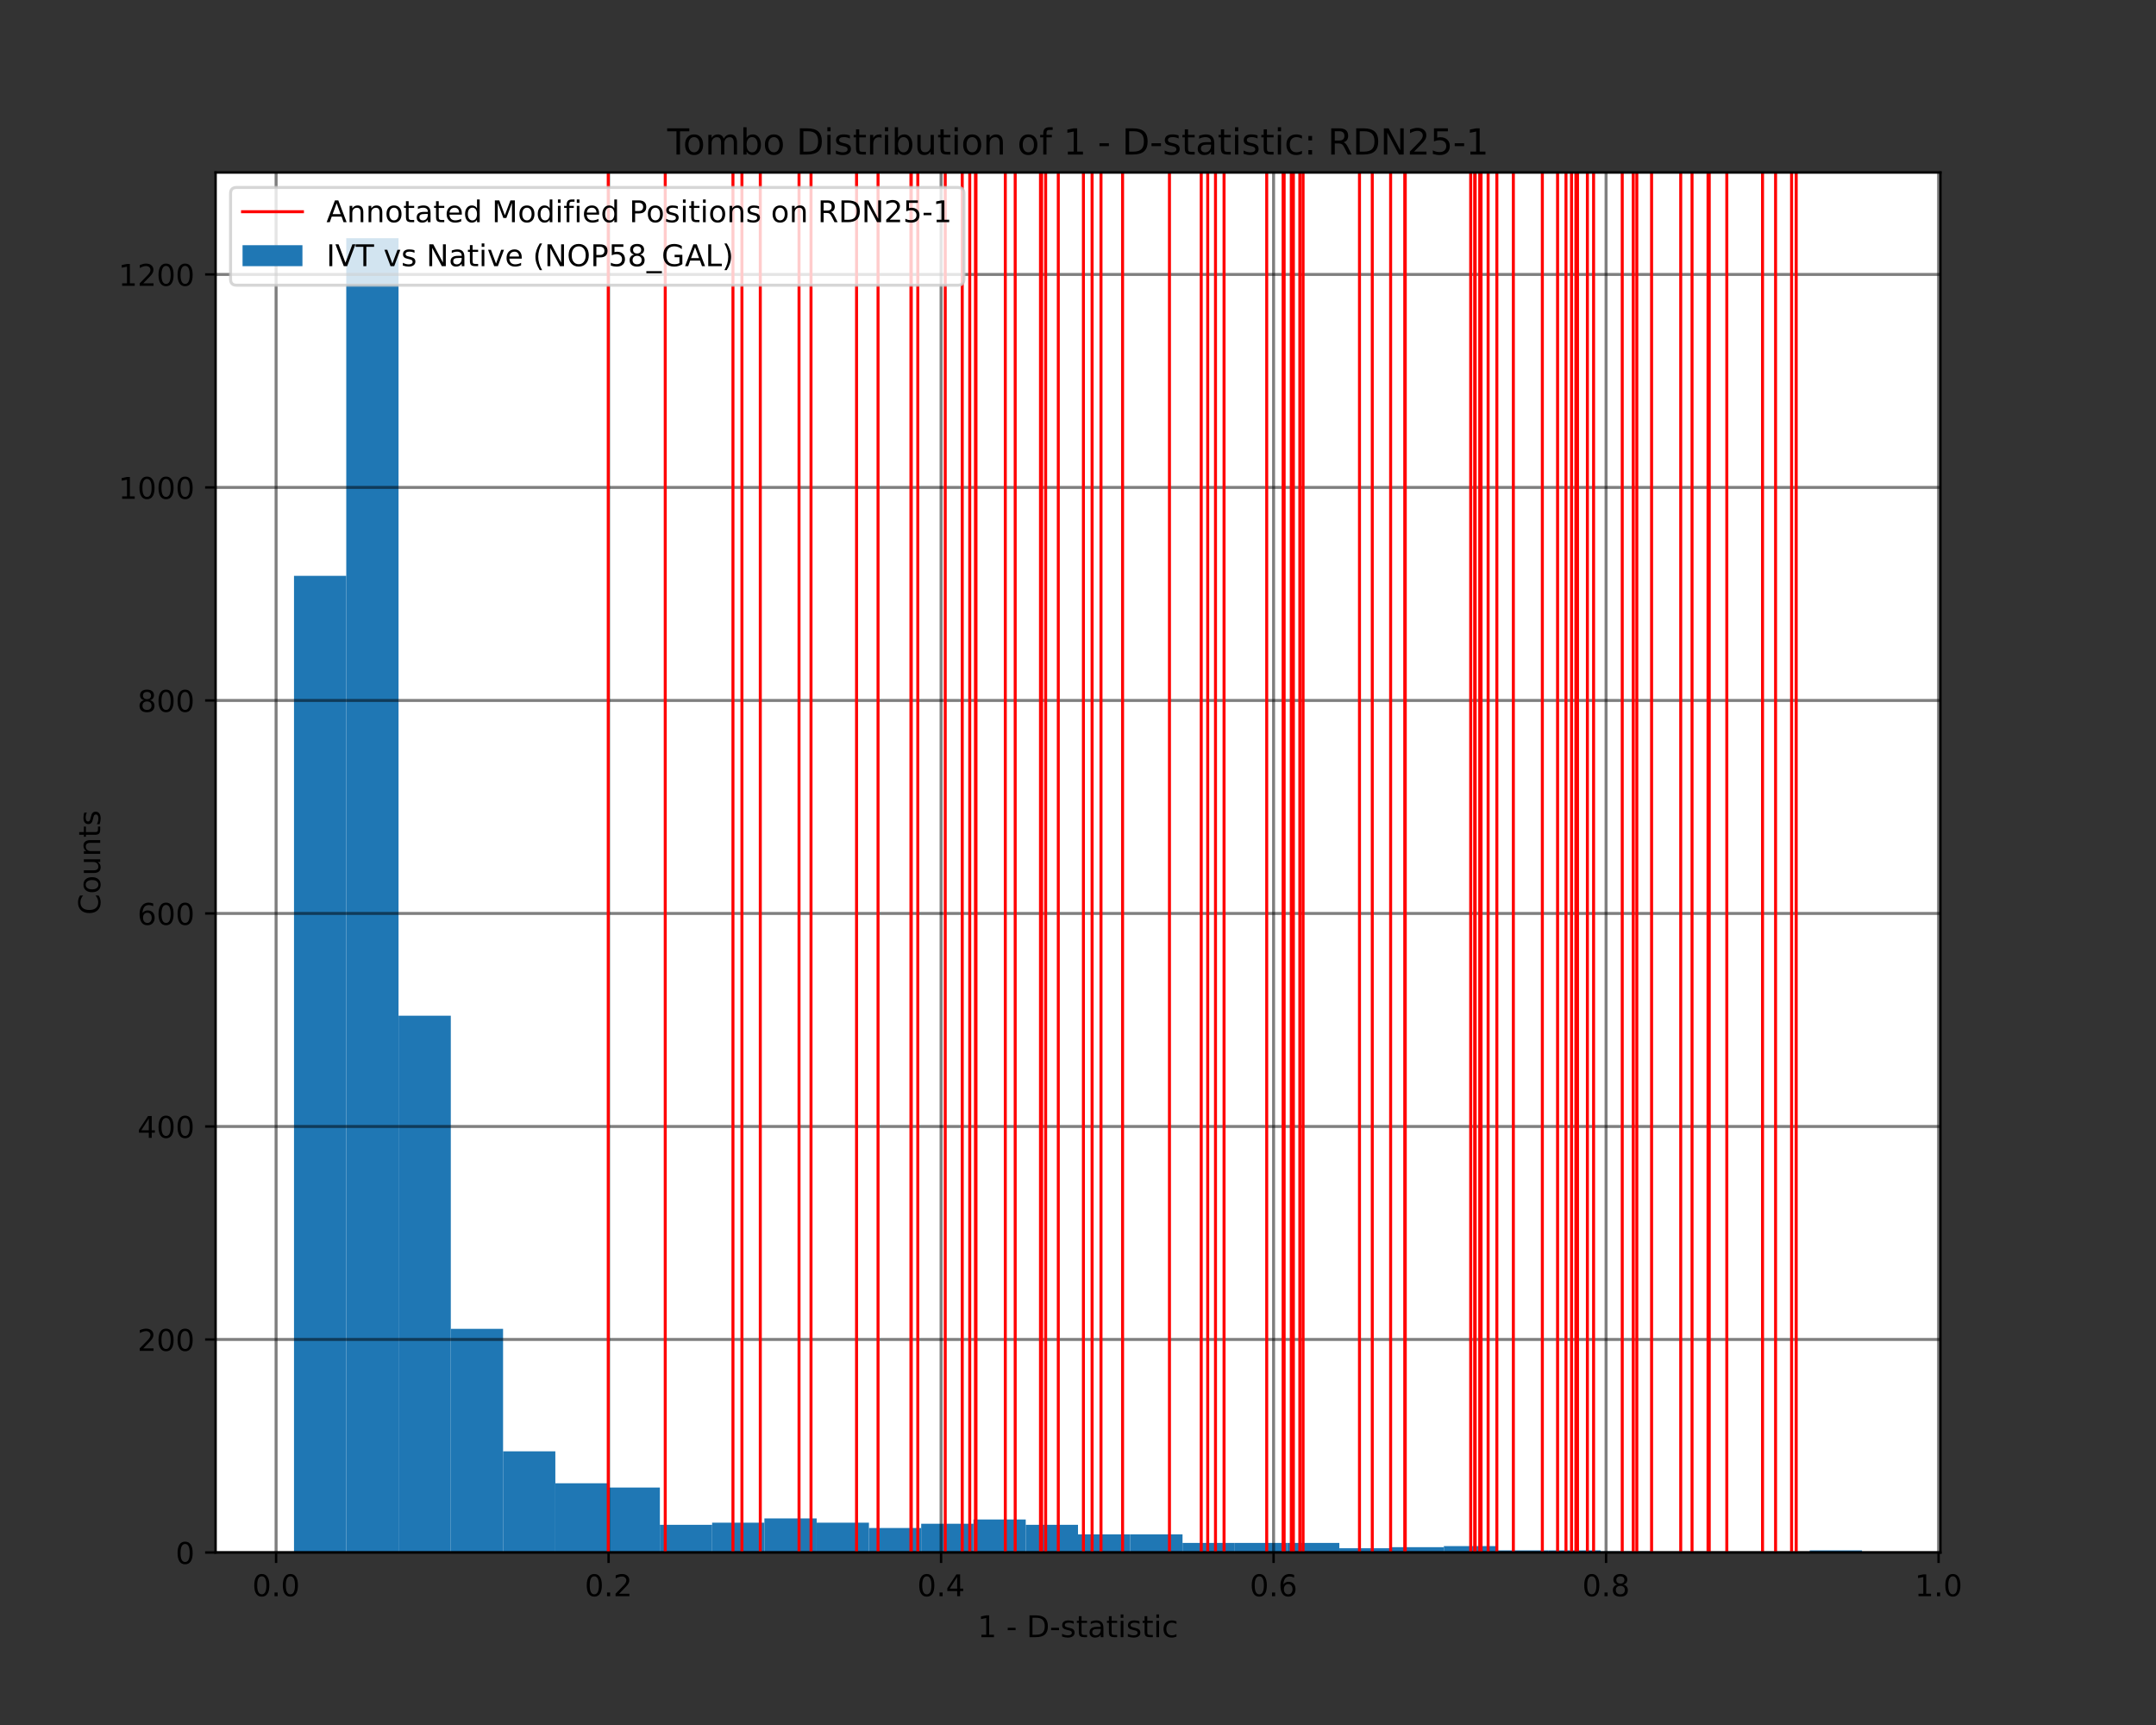 <?xml version="1.0" encoding="utf-8" standalone="no"?>
<!DOCTYPE svg PUBLIC "-//W3C//DTD SVG 1.1//EN"
  "http://www.w3.org/Graphics/SVG/1.1/DTD/svg11.dtd">
<!-- Created with matplotlib (https://matplotlib.org/) -->
<svg height="576pt" version="1.1" viewBox="0 0 720 576" width="720pt" xmlns="http://www.w3.org/2000/svg" xmlns:xlink="http://www.w3.org/1999/xlink">
 <rect x="0" y="0" width="720" height="576" fill="#333333" stroke="none"/>
 <defs>
  <style type="text/css">*{stroke-linecap:butt;stroke-linejoin:round;}</style>
 </defs>
 <g id="figure_1">
  <g id="patch_1">
   <path d="M 0 576 
L 720 576 
L 720 0 
L 0 0 
z
" style="fill:none;"/>
  </g>
  <g id="axes_1">
   <g id="patch_2">
    <path d="M 72 518.4 
L 648 518.4 
L 648 57.6 
L 72 57.6 
z
" style="fill:#ffffff;"/>
   </g>
   <g id="patch_3">
    <path clip-path="url(#pe58bc2381f)" d="M 98.182 518.4 
L 115.636 518.4 
L 115.636 192.28 
L 98.182 192.28 
z
" style="fill:#1f77b4;"/>
   </g>
   <g id="patch_4">
    <path clip-path="url(#pe58bc2381f)" d="M 115.636 518.4 
L 133.091 518.4 
L 133.091 79.543 
L 115.636 79.543 
z
" style="fill:#1f77b4;"/>
   </g>
   <g id="patch_5">
    <path clip-path="url(#pe58bc2381f)" d="M 133.091 518.4 
L 150.545 518.4 
L 150.545 339.159 
L 133.091 339.159 
z
" style="fill:#1f77b4;"/>
   </g>
   <g id="patch_6">
    <path clip-path="url(#pe58bc2381f)" d="M 150.545 518.4 
L 168 518.4 
L 168 443.716 
L 150.545 443.716 
z
" style="fill:#1f77b4;"/>
   </g>
   <g id="patch_7">
    <path clip-path="url(#pe58bc2381f)" d="M 168 518.4 
L 185.455 518.4 
L 185.455 484.614 
L 168 484.614 
z
" style="fill:#1f77b4;"/>
   </g>
   <g id="patch_8">
    <path clip-path="url(#pe58bc2381f)" d="M 185.455 518.4 
L 202.909 518.4 
L 202.909 495.284 
L 185.455 495.284 
z
" style="fill:#1f77b4;"/>
   </g>
   <g id="patch_9">
    <path clip-path="url(#pe58bc2381f)" d="M 202.909 518.4 
L 220.364 518.4 
L 220.364 496.706 
L 202.909 496.706 
z
" style="fill:#1f77b4;"/>
   </g>
   <g id="patch_10">
    <path clip-path="url(#pe58bc2381f)" d="M 220.364 518.4 
L 237.818 518.4 
L 237.818 509.153 
L 220.364 509.153 
z
" style="fill:#1f77b4;"/>
   </g>
   <g id="patch_11">
    <path clip-path="url(#pe58bc2381f)" d="M 237.818 518.4 
L 255.273 518.4 
L 255.273 508.442 
L 237.818 508.442 
z
" style="fill:#1f77b4;"/>
   </g>
   <g id="patch_12">
    <path clip-path="url(#pe58bc2381f)" d="M 255.273 518.4 
L 272.727 518.4 
L 272.727 507.02 
L 255.273 507.02 
z
" style="fill:#1f77b4;"/>
   </g>
   <g id="patch_13">
    <path clip-path="url(#pe58bc2381f)" d="M 272.727 518.4 
L 290.182 518.4 
L 290.182 508.442 
L 272.727 508.442 
z
" style="fill:#1f77b4;"/>
   </g>
   <g id="patch_14">
    <path clip-path="url(#pe58bc2381f)" d="M 290.182 518.4 
L 307.636 518.4 
L 307.636 510.22 
L 290.182 510.22 
z
" style="fill:#1f77b4;"/>
   </g>
   <g id="patch_15">
    <path clip-path="url(#pe58bc2381f)" d="M 307.636 518.4 
L 325.091 518.4 
L 325.091 508.798 
L 307.636 508.798 
z
" style="fill:#1f77b4;"/>
   </g>
   <g id="patch_16">
    <path clip-path="url(#pe58bc2381f)" d="M 325.091 518.4 
L 342.545 518.4 
L 342.545 507.375 
L 325.091 507.375 
z
" style="fill:#1f77b4;"/>
   </g>
   <g id="patch_17">
    <path clip-path="url(#pe58bc2381f)" d="M 342.545 518.4 
L 360 518.4 
L 360 509.153 
L 342.545 509.153 
z
" style="fill:#1f77b4;"/>
   </g>
   <g id="patch_18">
    <path clip-path="url(#pe58bc2381f)" d="M 360 518.4 
L 377.455 518.4 
L 377.455 512.354 
L 360 512.354 
z
" style="fill:#1f77b4;"/>
   </g>
   <g id="patch_19">
    <path clip-path="url(#pe58bc2381f)" d="M 377.455 518.4 
L 394.909 518.4 
L 394.909 512.354 
L 377.455 512.354 
z
" style="fill:#1f77b4;"/>
   </g>
   <g id="patch_20">
    <path clip-path="url(#pe58bc2381f)" d="M 394.909 518.4 
L 412.364 518.4 
L 412.364 515.199 
L 394.909 515.199 
z
" style="fill:#1f77b4;"/>
   </g>
   <g id="patch_21">
    <path clip-path="url(#pe58bc2381f)" d="M 412.364 518.4 
L 429.818 518.4 
L 429.818 515.199 
L 412.364 515.199 
z
" style="fill:#1f77b4;"/>
   </g>
   <g id="patch_22">
    <path clip-path="url(#pe58bc2381f)" d="M 429.818 518.4 
L 447.273 518.4 
L 447.273 515.199 
L 429.818 515.199 
z
" style="fill:#1f77b4;"/>
   </g>
   <g id="patch_23">
    <path clip-path="url(#pe58bc2381f)" d="M 447.273 518.4 
L 464.727 518.4 
L 464.727 516.977 
L 447.273 516.977 
z
" style="fill:#1f77b4;"/>
   </g>
   <g id="patch_24">
    <path clip-path="url(#pe58bc2381f)" d="M 464.727 518.4 
L 482.182 518.4 
L 482.182 516.622 
L 464.727 516.622 
z
" style="fill:#1f77b4;"/>
   </g>
   <g id="patch_25">
    <path clip-path="url(#pe58bc2381f)" d="M 482.182 518.4 
L 499.636 518.4 
L 499.636 516.266 
L 482.182 516.266 
z
" style="fill:#1f77b4;"/>
   </g>
   <g id="patch_26">
    <path clip-path="url(#pe58bc2381f)" d="M 499.636 518.4 
L 517.091 518.4 
L 517.091 517.689 
L 499.636 517.689 
z
" style="fill:#1f77b4;"/>
   </g>
   <g id="patch_27">
    <path clip-path="url(#pe58bc2381f)" d="M 517.091 518.4 
L 534.545 518.4 
L 534.545 517.689 
L 517.091 517.689 
z
" style="fill:#1f77b4;"/>
   </g>
   <g id="patch_28">
    <path clip-path="url(#pe58bc2381f)" d="M 534.545 518.4 
L 552 518.4 
L 552 518.044 
L 534.545 518.044 
z
" style="fill:#1f77b4;"/>
   </g>
   <g id="patch_29">
    <path clip-path="url(#pe58bc2381f)" d="M 552 518.4 
L 569.455 518.4 
L 569.455 518.4 
L 552 518.4 
z
" style="fill:#1f77b4;"/>
   </g>
   <g id="patch_30">
    <path clip-path="url(#pe58bc2381f)" d="M 569.455 518.4 
L 586.909 518.4 
L 586.909 518.4 
L 569.455 518.4 
z
" style="fill:#1f77b4;"/>
   </g>
   <g id="patch_31">
    <path clip-path="url(#pe58bc2381f)" d="M 586.909 518.4 
L 604.364 518.4 
L 604.364 518.4 
L 586.909 518.4 
z
" style="fill:#1f77b4;"/>
   </g>
   <g id="patch_32">
    <path clip-path="url(#pe58bc2381f)" d="M 604.364 518.4 
L 621.818 518.4 
L 621.818 517.689 
L 604.364 517.689 
z
" style="fill:#1f77b4;"/>
   </g>
   <g id="matplotlib.axis_1">
    <g id="xtick_1">
     <g id="line2d_1">
      <path clip-path="url(#pe58bc2381f)" d="M 92.203 518.4 
L 92.203 57.6 
" style="fill:none;stroke:#000000;stroke-linecap:square;stroke-opacity:0.5;"/>
     </g>
     <g id="line2d_2">
      <defs>
       <path d="M 0 0 
L 0 3.5 
" id="m2d501d4045" style="stroke:#000000;stroke-width:0.8;"/>
      </defs>
      <g>
       <use style="stroke:#000000;stroke-width:0.8;" x="92.203" xlink:href="#m2d501d4045" y="518.4"/>
      </g>
     </g>
     <g id="text_1">
      <!-- 0.0 -->
      <g transform="translate(84.251 532.998)scale(0.1 -0.1)">
       <defs>
        <path d="M 31.781 66.406 
Q 24.172 66.406 20.328 58.906 
Q 16.5 51.422 16.5 36.375 
Q 16.5 21.391 20.328 13.891 
Q 24.172 6.391 31.781 6.391 
Q 39.453 6.391 43.281 13.891 
Q 47.125 21.391 47.125 36.375 
Q 47.125 51.422 43.281 58.906 
Q 39.453 66.406 31.781 66.406 
z
M 31.781 74.219 
Q 44.047 74.219 50.516 64.516 
Q 56.984 54.828 56.984 36.375 
Q 56.984 17.969 50.516 8.266 
Q 44.047 -1.422 31.781 -1.422 
Q 19.531 -1.422 13.062 8.266 
Q 6.594 17.969 6.594 36.375 
Q 6.594 54.828 13.062 64.516 
Q 19.531 74.219 31.781 74.219 
z
" id="DejaVuSans-48"/>
        <path d="M 10.688 12.406 
L 21 12.406 
L 21 0 
L 10.688 0 
z
" id="DejaVuSans-46"/>
       </defs>
       <use xlink:href="#DejaVuSans-48"/>
       <use x="63.623" xlink:href="#DejaVuSans-46"/>
       <use x="95.41" xlink:href="#DejaVuSans-48"/>
      </g>
     </g>
    </g>
    <g id="xtick_2">
     <g id="line2d_3">
      <path clip-path="url(#pe58bc2381f)" d="M 203.24 518.4 
L 203.24 57.6 
" style="fill:none;stroke:#000000;stroke-linecap:square;stroke-opacity:0.5;"/>
     </g>
     <g id="line2d_4">
      <g>
       <use style="stroke:#000000;stroke-width:0.8;" x="203.24" xlink:href="#m2d501d4045" y="518.4"/>
      </g>
     </g>
     <g id="text_2">
      <!-- 0.2 -->
      <g transform="translate(195.288 532.998)scale(0.1 -0.1)">
       <defs>
        <path d="M 19.188 8.297 
L 53.609 8.297 
L 53.609 0 
L 7.328 0 
L 7.328 8.297 
Q 12.938 14.109 22.625 23.891 
Q 32.328 33.688 34.812 36.531 
Q 39.547 41.844 41.422 45.531 
Q 43.312 49.219 43.312 52.781 
Q 43.312 58.594 39.234 62.25 
Q 35.156 65.922 28.609 65.922 
Q 23.969 65.922 18.812 64.312 
Q 13.672 62.703 7.812 59.422 
L 7.812 69.391 
Q 13.766 71.781 18.938 73 
Q 24.125 74.219 28.422 74.219 
Q 39.75 74.219 46.484 68.547 
Q 53.219 62.891 53.219 53.422 
Q 53.219 48.922 51.531 44.891 
Q 49.859 40.875 45.406 35.406 
Q 44.188 33.984 37.641 27.219 
Q 31.109 20.453 19.188 8.297 
z
" id="DejaVuSans-50"/>
       </defs>
       <use xlink:href="#DejaVuSans-48"/>
       <use x="63.623" xlink:href="#DejaVuSans-46"/>
       <use x="95.41" xlink:href="#DejaVuSans-50"/>
      </g>
     </g>
    </g>
    <g id="xtick_3">
     <g id="line2d_5">
      <path clip-path="url(#pe58bc2381f)" d="M 314.277 518.4 
L 314.277 57.6 
" style="fill:none;stroke:#000000;stroke-linecap:square;stroke-opacity:0.5;"/>
     </g>
     <g id="line2d_6">
      <g>
       <use style="stroke:#000000;stroke-width:0.8;" x="314.277" xlink:href="#m2d501d4045" y="518.4"/>
      </g>
     </g>
     <g id="text_3">
      <!-- 0.4 -->
      <g transform="translate(306.326 532.998)scale(0.1 -0.1)">
       <defs>
        <path d="M 37.797 64.312 
L 12.891 25.391 
L 37.797 25.391 
z
M 35.203 72.906 
L 47.609 72.906 
L 47.609 25.391 
L 58.016 25.391 
L 58.016 17.188 
L 47.609 17.188 
L 47.609 0 
L 37.797 0 
L 37.797 17.188 
L 4.891 17.188 
L 4.891 26.703 
z
" id="DejaVuSans-52"/>
       </defs>
       <use xlink:href="#DejaVuSans-48"/>
       <use x="63.623" xlink:href="#DejaVuSans-46"/>
       <use x="95.41" xlink:href="#DejaVuSans-52"/>
      </g>
     </g>
    </g>
    <g id="xtick_4">
     <g id="line2d_7">
      <path clip-path="url(#pe58bc2381f)" d="M 425.314 518.4 
L 425.314 57.6 
" style="fill:none;stroke:#000000;stroke-linecap:square;stroke-opacity:0.5;"/>
     </g>
     <g id="line2d_8">
      <g>
       <use style="stroke:#000000;stroke-width:0.8;" x="425.314" xlink:href="#m2d501d4045" y="518.4"/>
      </g>
     </g>
     <g id="text_4">
      <!-- 0.6 -->
      <g transform="translate(417.363 532.998)scale(0.1 -0.1)">
       <defs>
        <path d="M 33.016 40.375 
Q 26.375 40.375 22.484 35.828 
Q 18.609 31.297 18.609 23.391 
Q 18.609 15.531 22.484 10.953 
Q 26.375 6.391 33.016 6.391 
Q 39.656 6.391 43.531 10.953 
Q 47.406 15.531 47.406 23.391 
Q 47.406 31.297 43.531 35.828 
Q 39.656 40.375 33.016 40.375 
z
M 52.594 71.297 
L 52.594 62.312 
Q 48.875 64.062 45.094 64.984 
Q 41.312 65.922 37.594 65.922 
Q 27.828 65.922 22.672 59.328 
Q 17.531 52.734 16.797 39.406 
Q 19.672 43.656 24.016 45.922 
Q 28.375 48.188 33.594 48.188 
Q 44.578 48.188 50.953 41.516 
Q 57.328 34.859 57.328 23.391 
Q 57.328 12.156 50.688 5.359 
Q 44.047 -1.422 33.016 -1.422 
Q 20.359 -1.422 13.672 8.266 
Q 6.984 17.969 6.984 36.375 
Q 6.984 53.656 15.188 63.938 
Q 23.391 74.219 37.203 74.219 
Q 40.922 74.219 44.703 73.484 
Q 48.484 72.75 52.594 71.297 
z
" id="DejaVuSans-54"/>
       </defs>
       <use xlink:href="#DejaVuSans-48"/>
       <use x="63.623" xlink:href="#DejaVuSans-46"/>
       <use x="95.41" xlink:href="#DejaVuSans-54"/>
      </g>
     </g>
    </g>
    <g id="xtick_5">
     <g id="line2d_9">
      <path clip-path="url(#pe58bc2381f)" d="M 536.351 518.4 
L 536.351 57.6 
" style="fill:none;stroke:#000000;stroke-linecap:square;stroke-opacity:0.5;"/>
     </g>
     <g id="line2d_10">
      <g>
       <use style="stroke:#000000;stroke-width:0.8;" x="536.351" xlink:href="#m2d501d4045" y="518.4"/>
      </g>
     </g>
     <g id="text_5">
      <!-- 0.8 -->
      <g transform="translate(528.4 532.998)scale(0.1 -0.1)">
       <defs>
        <path d="M 31.781 34.625 
Q 24.75 34.625 20.719 30.859 
Q 16.703 27.094 16.703 20.516 
Q 16.703 13.922 20.719 10.156 
Q 24.75 6.391 31.781 6.391 
Q 38.812 6.391 42.859 10.172 
Q 46.922 13.969 46.922 20.516 
Q 46.922 27.094 42.891 30.859 
Q 38.875 34.625 31.781 34.625 
z
M 21.922 38.812 
Q 15.578 40.375 12.031 44.719 
Q 8.5 49.078 8.5 55.328 
Q 8.5 64.062 14.719 69.141 
Q 20.953 74.219 31.781 74.219 
Q 42.672 74.219 48.875 69.141 
Q 55.078 64.062 55.078 55.328 
Q 55.078 49.078 51.531 44.719 
Q 48 40.375 41.703 38.812 
Q 48.828 37.156 52.797 32.312 
Q 56.781 27.484 56.781 20.516 
Q 56.781 9.906 50.312 4.234 
Q 43.844 -1.422 31.781 -1.422 
Q 19.734 -1.422 13.25 4.234 
Q 6.781 9.906 6.781 20.516 
Q 6.781 27.484 10.781 32.312 
Q 14.797 37.156 21.922 38.812 
z
M 18.312 54.391 
Q 18.312 48.734 21.844 45.562 
Q 25.391 42.391 31.781 42.391 
Q 38.141 42.391 41.719 45.562 
Q 45.312 48.734 45.312 54.391 
Q 45.312 60.062 41.719 63.234 
Q 38.141 66.406 31.781 66.406 
Q 25.391 66.406 21.844 63.234 
Q 18.312 60.062 18.312 54.391 
z
" id="DejaVuSans-56"/>
       </defs>
       <use xlink:href="#DejaVuSans-48"/>
       <use x="63.623" xlink:href="#DejaVuSans-46"/>
       <use x="95.41" xlink:href="#DejaVuSans-56"/>
      </g>
     </g>
    </g>
    <g id="xtick_6">
     <g id="line2d_11">
      <path clip-path="url(#pe58bc2381f)" d="M 647.388 518.4 
L 647.388 57.6 
" style="fill:none;stroke:#000000;stroke-linecap:square;stroke-opacity:0.5;"/>
     </g>
     <g id="line2d_12">
      <g>
       <use style="stroke:#000000;stroke-width:0.8;" x="647.388" xlink:href="#m2d501d4045" y="518.4"/>
      </g>
     </g>
     <g id="text_6">
      <!-- 1.0 -->
      <g transform="translate(639.437 532.998)scale(0.1 -0.1)">
       <defs>
        <path d="M 12.406 8.297 
L 28.516 8.297 
L 28.516 63.922 
L 10.984 60.406 
L 10.984 69.391 
L 28.422 72.906 
L 38.281 72.906 
L 38.281 8.297 
L 54.391 8.297 
L 54.391 0 
L 12.406 0 
z
" id="DejaVuSans-49"/>
       </defs>
       <use xlink:href="#DejaVuSans-49"/>
       <use x="63.623" xlink:href="#DejaVuSans-46"/>
       <use x="95.41" xlink:href="#DejaVuSans-48"/>
      </g>
     </g>
    </g>
    <g id="text_7">
     <!-- 1 - D-statistic -->
     <g transform="translate(326.502 546.677)scale(0.1 -0.1)">
      <defs>
       <path id="DejaVuSans-32"/>
       <path d="M 4.891 31.391 
L 31.203 31.391 
L 31.203 23.391 
L 4.891 23.391 
z
" id="DejaVuSans-45"/>
       <path d="M 19.672 64.797 
L 19.672 8.109 
L 31.594 8.109 
Q 46.688 8.109 53.688 14.938 
Q 60.688 21.781 60.688 36.531 
Q 60.688 51.172 53.688 57.984 
Q 46.688 64.797 31.594 64.797 
z
M 9.812 72.906 
L 30.078 72.906 
Q 51.266 72.906 61.172 64.094 
Q 71.094 55.281 71.094 36.531 
Q 71.094 17.672 61.125 8.828 
Q 51.172 0 30.078 0 
L 9.812 0 
z
" id="DejaVuSans-68"/>
       <path d="M 44.281 53.078 
L 44.281 44.578 
Q 40.484 46.531 36.375 47.5 
Q 32.281 48.484 27.875 48.484 
Q 21.188 48.484 17.844 46.438 
Q 14.5 44.391 14.5 40.281 
Q 14.5 37.156 16.891 35.375 
Q 19.281 33.594 26.516 31.984 
L 29.594 31.297 
Q 39.156 29.25 43.188 25.516 
Q 47.219 21.781 47.219 15.094 
Q 47.219 7.469 41.188 3.016 
Q 35.156 -1.422 24.609 -1.422 
Q 20.219 -1.422 15.453 -0.562 
Q 10.688 0.297 5.422 2 
L 5.422 11.281 
Q 10.406 8.688 15.234 7.391 
Q 20.062 6.109 24.812 6.109 
Q 31.156 6.109 34.562 8.281 
Q 37.984 10.453 37.984 14.406 
Q 37.984 18.062 35.516 20.016 
Q 33.062 21.969 24.703 23.781 
L 21.578 24.516 
Q 13.234 26.266 9.516 29.906 
Q 5.812 33.547 5.812 39.891 
Q 5.812 47.609 11.281 51.797 
Q 16.75 56 26.812 56 
Q 31.781 56 36.172 55.266 
Q 40.578 54.547 44.281 53.078 
z
" id="DejaVuSans-115"/>
       <path d="M 18.312 70.219 
L 18.312 54.688 
L 36.812 54.688 
L 36.812 47.703 
L 18.312 47.703 
L 18.312 18.016 
Q 18.312 11.328 20.141 9.422 
Q 21.969 7.516 27.594 7.516 
L 36.812 7.516 
L 36.812 0 
L 27.594 0 
Q 17.188 0 13.234 3.875 
Q 9.281 7.766 9.281 18.016 
L 9.281 47.703 
L 2.688 47.703 
L 2.688 54.688 
L 9.281 54.688 
L 9.281 70.219 
z
" id="DejaVuSans-116"/>
       <path d="M 34.281 27.484 
Q 23.391 27.484 19.188 25 
Q 14.984 22.516 14.984 16.5 
Q 14.984 11.719 18.141 8.906 
Q 21.297 6.109 26.703 6.109 
Q 34.188 6.109 38.703 11.406 
Q 43.219 16.703 43.219 25.484 
L 43.219 27.484 
z
M 52.203 31.203 
L 52.203 0 
L 43.219 0 
L 43.219 8.297 
Q 40.141 3.328 35.547 0.953 
Q 30.953 -1.422 24.312 -1.422 
Q 15.922 -1.422 10.953 3.297 
Q 6 8.016 6 15.922 
Q 6 25.141 12.172 29.828 
Q 18.359 34.516 30.609 34.516 
L 43.219 34.516 
L 43.219 35.406 
Q 43.219 41.609 39.141 45 
Q 35.062 48.391 27.688 48.391 
Q 23 48.391 18.547 47.266 
Q 14.109 46.141 10.016 43.891 
L 10.016 52.203 
Q 14.938 54.109 19.578 55.047 
Q 24.219 56 28.609 56 
Q 40.484 56 46.344 49.844 
Q 52.203 43.703 52.203 31.203 
z
" id="DejaVuSans-97"/>
       <path d="M 9.422 54.688 
L 18.406 54.688 
L 18.406 0 
L 9.422 0 
z
M 9.422 75.984 
L 18.406 75.984 
L 18.406 64.594 
L 9.422 64.594 
z
" id="DejaVuSans-105"/>
       <path d="M 48.781 52.594 
L 48.781 44.188 
Q 44.969 46.297 41.141 47.344 
Q 37.312 48.391 33.406 48.391 
Q 24.656 48.391 19.812 42.844 
Q 14.984 37.312 14.984 27.297 
Q 14.984 17.281 19.812 11.734 
Q 24.656 6.203 33.406 6.203 
Q 37.312 6.203 41.141 7.25 
Q 44.969 8.297 48.781 10.406 
L 48.781 2.094 
Q 45.016 0.344 40.984 -0.531 
Q 36.969 -1.422 32.422 -1.422 
Q 20.062 -1.422 12.781 6.344 
Q 5.516 14.109 5.516 27.297 
Q 5.516 40.672 12.859 48.328 
Q 20.219 56 33.016 56 
Q 37.156 56 41.109 55.141 
Q 45.062 54.297 48.781 52.594 
z
" id="DejaVuSans-99"/>
      </defs>
      <use xlink:href="#DejaVuSans-49"/>
      <use x="63.623" xlink:href="#DejaVuSans-32"/>
      <use x="95.41" xlink:href="#DejaVuSans-45"/>
      <use x="131.494" xlink:href="#DejaVuSans-32"/>
      <use x="163.281" xlink:href="#DejaVuSans-68"/>
      <use x="240.283" xlink:href="#DejaVuSans-45"/>
      <use x="276.367" xlink:href="#DejaVuSans-115"/>
      <use x="328.467" xlink:href="#DejaVuSans-116"/>
      <use x="367.676" xlink:href="#DejaVuSans-97"/>
      <use x="428.955" xlink:href="#DejaVuSans-116"/>
      <use x="468.164" xlink:href="#DejaVuSans-105"/>
      <use x="495.947" xlink:href="#DejaVuSans-115"/>
      <use x="548.047" xlink:href="#DejaVuSans-116"/>
      <use x="587.256" xlink:href="#DejaVuSans-105"/>
      <use x="615.039" xlink:href="#DejaVuSans-99"/>
     </g>
    </g>
   </g>
   <g id="matplotlib.axis_2">
    <g id="ytick_1">
     <g id="line2d_13">
      <path clip-path="url(#pe58bc2381f)" d="M 72 518.4 
L 648 518.4 
" style="fill:none;stroke:#000000;stroke-linecap:square;stroke-opacity:0.5;"/>
     </g>
     <g id="line2d_14">
      <defs>
       <path d="M 0 0 
L -3.5 0 
" id="mb52c981325" style="stroke:#000000;stroke-width:0.8;"/>
      </defs>
      <g>
       <use style="stroke:#000000;stroke-width:0.8;" x="72" xlink:href="#mb52c981325" y="518.4"/>
      </g>
     </g>
     <g id="text_8">
      <!-- 0 -->
      <g transform="translate(58.638 522.199)scale(0.1 -0.1)">
       <use xlink:href="#DejaVuSans-48"/>
      </g>
     </g>
    </g>
    <g id="ytick_2">
     <g id="line2d_15">
      <path clip-path="url(#pe58bc2381f)" d="M 72 447.272 
L 648 447.272 
" style="fill:none;stroke:#000000;stroke-linecap:square;stroke-opacity:0.5;"/>
     </g>
     <g id="line2d_16">
      <g>
       <use style="stroke:#000000;stroke-width:0.8;" x="72" xlink:href="#mb52c981325" y="447.272"/>
      </g>
     </g>
     <g id="text_9">
      <!-- 200 -->
      <g transform="translate(45.913 451.072)scale(0.1 -0.1)">
       <use xlink:href="#DejaVuSans-50"/>
       <use x="63.623" xlink:href="#DejaVuSans-48"/>
       <use x="127.246" xlink:href="#DejaVuSans-48"/>
      </g>
     </g>
    </g>
    <g id="ytick_3">
     <g id="line2d_17">
      <path clip-path="url(#pe58bc2381f)" d="M 72 376.145 
L 648 376.145 
" style="fill:none;stroke:#000000;stroke-linecap:square;stroke-opacity:0.5;"/>
     </g>
     <g id="line2d_18">
      <g>
       <use style="stroke:#000000;stroke-width:0.8;" x="72" xlink:href="#mb52c981325" y="376.145"/>
      </g>
     </g>
     <g id="text_10">
      <!-- 400 -->
      <g transform="translate(45.913 379.944)scale(0.1 -0.1)">
       <use xlink:href="#DejaVuSans-52"/>
       <use x="63.623" xlink:href="#DejaVuSans-48"/>
       <use x="127.246" xlink:href="#DejaVuSans-48"/>
      </g>
     </g>
    </g>
    <g id="ytick_4">
     <g id="line2d_19">
      <path clip-path="url(#pe58bc2381f)" d="M 72 305.017 
L 648 305.017 
" style="fill:none;stroke:#000000;stroke-linecap:square;stroke-opacity:0.5;"/>
     </g>
     <g id="line2d_20">
      <g>
       <use style="stroke:#000000;stroke-width:0.8;" x="72" xlink:href="#mb52c981325" y="305.017"/>
      </g>
     </g>
     <g id="text_11">
      <!-- 600 -->
      <g transform="translate(45.913 308.816)scale(0.1 -0.1)">
       <use xlink:href="#DejaVuSans-54"/>
       <use x="63.623" xlink:href="#DejaVuSans-48"/>
       <use x="127.246" xlink:href="#DejaVuSans-48"/>
      </g>
     </g>
    </g>
    <g id="ytick_5">
     <g id="line2d_21">
      <path clip-path="url(#pe58bc2381f)" d="M 72 233.89 
L 648 233.89 
" style="fill:none;stroke:#000000;stroke-linecap:square;stroke-opacity:0.5;"/>
     </g>
     <g id="line2d_22">
      <g>
       <use style="stroke:#000000;stroke-width:0.8;" x="72" xlink:href="#mb52c981325" y="233.89"/>
      </g>
     </g>
     <g id="text_12">
      <!-- 800 -->
      <g transform="translate(45.913 237.689)scale(0.1 -0.1)">
       <use xlink:href="#DejaVuSans-56"/>
       <use x="63.623" xlink:href="#DejaVuSans-48"/>
       <use x="127.246" xlink:href="#DejaVuSans-48"/>
      </g>
     </g>
    </g>
    <g id="ytick_6">
     <g id="line2d_23">
      <path clip-path="url(#pe58bc2381f)" d="M 72 162.762 
L 648 162.762 
" style="fill:none;stroke:#000000;stroke-linecap:square;stroke-opacity:0.5;"/>
     </g>
     <g id="line2d_24">
      <g>
       <use style="stroke:#000000;stroke-width:0.8;" x="72" xlink:href="#mb52c981325" y="162.762"/>
      </g>
     </g>
     <g id="text_13">
      <!-- 1000 -->
      <g transform="translate(39.55 166.561)scale(0.1 -0.1)">
       <use xlink:href="#DejaVuSans-49"/>
       <use x="63.623" xlink:href="#DejaVuSans-48"/>
       <use x="127.246" xlink:href="#DejaVuSans-48"/>
       <use x="190.869" xlink:href="#DejaVuSans-48"/>
      </g>
     </g>
    </g>
    <g id="ytick_7">
     <g id="line2d_25">
      <path clip-path="url(#pe58bc2381f)" d="M 72 91.635 
L 648 91.635 
" style="fill:none;stroke:#000000;stroke-linecap:square;stroke-opacity:0.5;"/>
     </g>
     <g id="line2d_26">
      <g>
       <use style="stroke:#000000;stroke-width:0.8;" x="72" xlink:href="#mb52c981325" y="91.635"/>
      </g>
     </g>
     <g id="text_14">
      <!-- 1200 -->
      <g transform="translate(39.55 95.434)scale(0.1 -0.1)">
       <use xlink:href="#DejaVuSans-49"/>
       <use x="63.623" xlink:href="#DejaVuSans-50"/>
       <use x="127.246" xlink:href="#DejaVuSans-48"/>
       <use x="190.869" xlink:href="#DejaVuSans-48"/>
      </g>
     </g>
    </g>
    <g id="text_15">
     <!-- Counts -->
     <g transform="translate(33.47 305.453)rotate(-90)scale(0.1 -0.1)">
      <defs>
       <path d="M 64.406 67.281 
L 64.406 56.891 
Q 59.422 61.531 53.781 63.812 
Q 48.141 66.109 41.797 66.109 
Q 29.297 66.109 22.656 58.469 
Q 16.016 50.828 16.016 36.375 
Q 16.016 21.969 22.656 14.328 
Q 29.297 6.688 41.797 6.688 
Q 48.141 6.688 53.781 8.984 
Q 59.422 11.281 64.406 15.922 
L 64.406 5.609 
Q 59.234 2.094 53.438 0.328 
Q 47.656 -1.422 41.219 -1.422 
Q 24.656 -1.422 15.125 8.703 
Q 5.609 18.844 5.609 36.375 
Q 5.609 53.953 15.125 64.078 
Q 24.656 74.219 41.219 74.219 
Q 47.75 74.219 53.531 72.484 
Q 59.328 70.75 64.406 67.281 
z
" id="DejaVuSans-67"/>
       <path d="M 30.609 48.391 
Q 23.391 48.391 19.188 42.75 
Q 14.984 37.109 14.984 27.297 
Q 14.984 17.484 19.156 11.844 
Q 23.344 6.203 30.609 6.203 
Q 37.797 6.203 41.984 11.859 
Q 46.188 17.531 46.188 27.297 
Q 46.188 37.016 41.984 42.703 
Q 37.797 48.391 30.609 48.391 
z
M 30.609 56 
Q 42.328 56 49.016 48.375 
Q 55.719 40.766 55.719 27.297 
Q 55.719 13.875 49.016 6.219 
Q 42.328 -1.422 30.609 -1.422 
Q 18.844 -1.422 12.172 6.219 
Q 5.516 13.875 5.516 27.297 
Q 5.516 40.766 12.172 48.375 
Q 18.844 56 30.609 56 
z
" id="DejaVuSans-111"/>
       <path d="M 8.5 21.578 
L 8.5 54.688 
L 17.484 54.688 
L 17.484 21.922 
Q 17.484 14.156 20.5 10.266 
Q 23.531 6.391 29.594 6.391 
Q 36.859 6.391 41.078 11.031 
Q 45.312 15.672 45.312 23.688 
L 45.312 54.688 
L 54.297 54.688 
L 54.297 0 
L 45.312 0 
L 45.312 8.406 
Q 42.047 3.422 37.719 1 
Q 33.406 -1.422 27.688 -1.422 
Q 18.266 -1.422 13.375 4.438 
Q 8.5 10.297 8.5 21.578 
z
M 31.109 56 
z
" id="DejaVuSans-117"/>
       <path d="M 54.891 33.016 
L 54.891 0 
L 45.906 0 
L 45.906 32.719 
Q 45.906 40.484 42.875 44.328 
Q 39.844 48.188 33.797 48.188 
Q 26.516 48.188 22.312 43.547 
Q 18.109 38.922 18.109 30.906 
L 18.109 0 
L 9.078 0 
L 9.078 54.688 
L 18.109 54.688 
L 18.109 46.188 
Q 21.344 51.125 25.703 53.562 
Q 30.078 56 35.797 56 
Q 45.219 56 50.047 50.172 
Q 54.891 44.344 54.891 33.016 
z
" id="DejaVuSans-110"/>
      </defs>
      <use xlink:href="#DejaVuSans-67"/>
      <use x="69.824" xlink:href="#DejaVuSans-111"/>
      <use x="131.006" xlink:href="#DejaVuSans-117"/>
      <use x="194.385" xlink:href="#DejaVuSans-110"/>
      <use x="257.764" xlink:href="#DejaVuSans-116"/>
      <use x="296.973" xlink:href="#DejaVuSans-115"/>
     </g>
    </g>
   </g>
   <g id="line2d_27">
    <path clip-path="url(#pe58bc2381f)" d="M 222.159 518.4 
L 222.159 57.6 
" style="fill:none;stroke:#ff0000;stroke-linecap:square;"/>
   </g>
   <g id="line2d_28">
    <path clip-path="url(#pe58bc2381f)" d="M 520.155 518.4 
L 520.155 57.6 
" style="fill:none;stroke:#ff0000;stroke-linecap:square;"/>
   </g>
   <g id="line2d_29">
    <path clip-path="url(#pe58bc2381f)" d="M 598.302 518.4 
L 598.302 57.6 
" style="fill:none;stroke:#ff0000;stroke-linecap:square;"/>
   </g>
   <g id="line2d_30">
    <path clip-path="url(#pe58bc2381f)" d="M 565.057 518.4 
L 565.057 57.6 
" style="fill:none;stroke:#ff0000;stroke-linecap:square;"/>
   </g>
   <g id="line2d_31">
    <path clip-path="url(#pe58bc2381f)" d="M 492.636 518.4 
L 492.636 57.6 
" style="fill:none;stroke:#ff0000;stroke-linecap:square;"/>
   </g>
   <g id="line2d_32">
    <path clip-path="url(#pe58bc2381f)" d="M 492.486 518.4 
L 492.486 57.6 
" style="fill:none;stroke:#ff0000;stroke-linecap:square;"/>
   </g>
   <g id="line2d_33">
    <path clip-path="url(#pe58bc2381f)" d="M 551.549 518.4 
L 551.549 57.6 
" style="fill:none;stroke:#ff0000;stroke-linecap:square;"/>
   </g>
   <g id="line2d_34">
    <path clip-path="url(#pe58bc2381f)" d="M 335.722 518.4 
L 335.722 57.6 
" style="fill:none;stroke:#ff0000;stroke-linecap:square;"/>
   </g>
   <g id="line2d_35">
    <path clip-path="url(#pe58bc2381f)" d="M 524.809 518.4 
L 524.809 57.6 
" style="fill:none;stroke:#ff0000;stroke-linecap:square;"/>
   </g>
   <g id="line2d_36">
    <path clip-path="url(#pe58bc2381f)" d="M 526.814 518.4 
L 526.814 57.6 
" style="fill:none;stroke:#ff0000;stroke-linecap:square;"/>
   </g>
   <g id="line2d_37">
    <path clip-path="url(#pe58bc2381f)" d="M 570.398 518.4 
L 570.398 57.6 
" style="fill:none;stroke:#ff0000;stroke-linecap:square;"/>
   </g>
   <g id="line2d_38">
    <path clip-path="url(#pe58bc2381f)" d="M 546.62 518.4 
L 546.62 57.6 
" style="fill:none;stroke:#ff0000;stroke-linecap:square;"/>
   </g>
   <g id="line2d_39">
    <path clip-path="url(#pe58bc2381f)" d="M 390.54 518.4 
L 390.54 57.6 
" style="fill:none;stroke:#ff0000;stroke-linecap:square;"/>
   </g>
   <g id="line2d_40">
    <path clip-path="url(#pe58bc2381f)" d="M 494.6 518.4 
L 494.6 57.6 
" style="fill:none;stroke:#ff0000;stroke-linecap:square;"/>
   </g>
   <g id="line2d_41">
    <path clip-path="url(#pe58bc2381f)" d="M 469.136 518.4 
L 469.136 57.6 
" style="fill:none;stroke:#ff0000;stroke-linecap:square;"/>
   </g>
   <g id="line2d_42">
    <path clip-path="url(#pe58bc2381f)" d="M 522.962 518.4 
L 522.962 57.6 
" style="fill:none;stroke:#ff0000;stroke-linecap:square;"/>
   </g>
   <g id="line2d_43">
    <path clip-path="url(#pe58bc2381f)" d="M 428.841 518.4 
L 428.841 57.6 
" style="fill:none;stroke:#ff0000;stroke-linecap:square;"/>
   </g>
   <g id="line2d_44">
    <path clip-path="url(#pe58bc2381f)" d="M 304.221 518.4 
L 304.221 57.6 
" style="fill:none;stroke:#ff0000;stroke-linecap:square;"/>
   </g>
   <g id="line2d_45">
    <path clip-path="url(#pe58bc2381f)" d="M 405.917 518.4 
L 405.917 57.6 
" style="fill:none;stroke:#ff0000;stroke-linecap:square;"/>
   </g>
   <g id="line2d_46">
    <path clip-path="url(#pe58bc2381f)" d="M 505.389 518.4 
L 505.389 57.6 
" style="fill:none;stroke:#ff0000;stroke-linecap:square;"/>
   </g>
   <g id="line2d_47">
    <path clip-path="url(#pe58bc2381f)" d="M 588.601 518.4 
L 588.601 57.6 
" style="fill:none;stroke:#ff0000;stroke-linecap:square;"/>
   </g>
   <g id="line2d_48">
    <path clip-path="url(#pe58bc2381f)" d="M 570.804 518.4 
L 570.804 57.6 
" style="fill:none;stroke:#ff0000;stroke-linecap:square;"/>
   </g>
   <g id="line2d_49">
    <path clip-path="url(#pe58bc2381f)" d="M 361.809 518.4 
L 361.809 57.6 
" style="fill:none;stroke:#ff0000;stroke-linecap:square;"/>
   </g>
   <g id="line2d_50">
    <path clip-path="url(#pe58bc2381f)" d="M 408.778 518.4 
L 408.778 57.6 
" style="fill:none;stroke:#ff0000;stroke-linecap:square;"/>
   </g>
   <g id="line2d_51">
    <path clip-path="url(#pe58bc2381f)" d="M 315.663 518.4 
L 315.663 57.6 
" style="fill:none;stroke:#ff0000;stroke-linecap:square;"/>
   </g>
   <g id="line2d_52">
    <path clip-path="url(#pe58bc2381f)" d="M 403.316 518.4 
L 403.316 57.6 
" style="fill:none;stroke:#ff0000;stroke-linecap:square;"/>
   </g>
   <g id="line2d_53">
    <path clip-path="url(#pe58bc2381f)" d="M 491.139 518.4 
L 491.139 57.6 
" style="fill:none;stroke:#ff0000;stroke-linecap:square;"/>
   </g>
   <g id="line2d_54">
    <path clip-path="url(#pe58bc2381f)" d="M 286.048 518.4 
L 286.048 57.6 
" style="fill:none;stroke:#ff0000;stroke-linecap:square;"/>
   </g>
   <g id="line2d_55">
    <path clip-path="url(#pe58bc2381f)" d="M 367.68 518.4 
L 367.68 57.6 
" style="fill:none;stroke:#ff0000;stroke-linecap:square;"/>
   </g>
   <g id="line2d_56">
    <path clip-path="url(#pe58bc2381f)" d="M 561.28 518.4 
L 561.28 57.6 
" style="fill:none;stroke:#ff0000;stroke-linecap:square;"/>
   </g>
   <g id="line2d_57">
    <path clip-path="url(#pe58bc2381f)" d="M 592.956 518.4 
L 592.956 57.6 
" style="fill:none;stroke:#ff0000;stroke-linecap:square;"/>
   </g>
   <g id="line2d_58">
    <path clip-path="url(#pe58bc2381f)" d="M 530.112 518.4 
L 530.112 57.6 
" style="fill:none;stroke:#ff0000;stroke-linecap:square;"/>
   </g>
   <g id="line2d_59">
    <path clip-path="url(#pe58bc2381f)" d="M 325.934 518.4 
L 325.934 57.6 
" style="fill:none;stroke:#ff0000;stroke-linecap:square;"/>
   </g>
   <g id="line2d_60">
    <path clip-path="url(#pe58bc2381f)" d="M 247.77 518.4 
L 247.77 57.6 
" style="fill:none;stroke:#ff0000;stroke-linecap:square;"/>
   </g>
   <g id="line2d_61">
    <path clip-path="url(#pe58bc2381f)" d="M 306.501 518.4 
L 306.501 57.6 
" style="fill:none;stroke:#ff0000;stroke-linecap:square;"/>
   </g>
   <g id="line2d_62">
    <path clip-path="url(#pe58bc2381f)" d="M 364.706 518.4 
L 364.706 57.6 
" style="fill:none;stroke:#ff0000;stroke-linecap:square;"/>
   </g>
   <g id="line2d_63">
    <path clip-path="url(#pe58bc2381f)" d="M 244.772 518.4 
L 244.772 57.6 
" style="fill:none;stroke:#ff0000;stroke-linecap:square;"/>
   </g>
   <g id="line2d_64">
    <path clip-path="url(#pe58bc2381f)" d="M 464.402 518.4 
L 464.402 57.6 
" style="fill:none;stroke:#ff0000;stroke-linecap:square;"/>
   </g>
   <g id="line2d_65">
    <path clip-path="url(#pe58bc2381f)" d="M 325.76 518.4 
L 325.76 57.6 
" style="fill:none;stroke:#ff0000;stroke-linecap:square;"/>
   </g>
   <g id="line2d_66">
    <path clip-path="url(#pe58bc2381f)" d="M 293.225 518.4 
L 293.225 57.6 
" style="fill:none;stroke:#ff0000;stroke-linecap:square;"/>
   </g>
   <g id="line2d_67">
    <path clip-path="url(#pe58bc2381f)" d="M 401.155 518.4 
L 401.155 57.6 
" style="fill:none;stroke:#ff0000;stroke-linecap:square;"/>
   </g>
   <g id="line2d_68">
    <path clip-path="url(#pe58bc2381f)" d="M 545.429 518.4 
L 545.429 57.6 
" style="fill:none;stroke:#ff0000;stroke-linecap:square;"/>
   </g>
   <g id="line2d_69">
    <path clip-path="url(#pe58bc2381f)" d="M 541.748 518.4 
L 541.748 57.6 
" style="fill:none;stroke:#ff0000;stroke-linecap:square;"/>
   </g>
   <g id="line2d_70">
    <path clip-path="url(#pe58bc2381f)" d="M 339.028 518.4 
L 339.028 57.6 
" style="fill:none;stroke:#ff0000;stroke-linecap:square;"/>
   </g>
   <g id="line2d_71">
    <path clip-path="url(#pe58bc2381f)" d="M 353.418 518.4 
L 353.418 57.6 
" style="fill:none;stroke:#ff0000;stroke-linecap:square;"/>
   </g>
   <g id="line2d_72">
    <path clip-path="url(#pe58bc2381f)" d="M 203.129 518.4 
L 203.129 57.6 
" style="fill:none;stroke:#ff0000;stroke-linecap:square;"/>
   </g>
   <g id="line2d_73">
    <path clip-path="url(#pe58bc2381f)" d="M 270.842 518.4 
L 270.842 57.6 
" style="fill:none;stroke:#ff0000;stroke-linecap:square;"/>
   </g>
   <g id="line2d_74">
    <path clip-path="url(#pe58bc2381f)" d="M 499.876 518.4 
L 499.876 57.6 
" style="fill:none;stroke:#ff0000;stroke-linecap:square;"/>
   </g>
   <g id="line2d_75">
    <path clip-path="url(#pe58bc2381f)" d="M 323.849 518.4 
L 323.849 57.6 
" style="fill:none;stroke:#ff0000;stroke-linecap:square;"/>
   </g>
   <g id="line2d_76">
    <path clip-path="url(#pe58bc2381f)" d="M 304.315 518.4 
L 304.315 57.6 
" style="fill:none;stroke:#ff0000;stroke-linecap:square;"/>
   </g>
   <g id="line2d_77">
    <path clip-path="url(#pe58bc2381f)" d="M 423.021 518.4 
L 423.021 57.6 
" style="fill:none;stroke:#ff0000;stroke-linecap:square;"/>
   </g>
   <g id="line2d_78">
    <path clip-path="url(#pe58bc2381f)" d="M 515.065 518.4 
L 515.065 57.6 
" style="fill:none;stroke:#ff0000;stroke-linecap:square;"/>
   </g>
   <g id="line2d_79">
    <path clip-path="url(#pe58bc2381f)" d="M 431.928 518.4 
L 431.928 57.6 
" style="fill:none;stroke:#ff0000;stroke-linecap:square;"/>
   </g>
   <g id="line2d_80">
    <path clip-path="url(#pe58bc2381f)" d="M 428.493 518.4 
L 428.493 57.6 
" style="fill:none;stroke:#ff0000;stroke-linecap:square;"/>
   </g>
   <g id="line2d_81">
    <path clip-path="url(#pe58bc2381f)" d="M 431.232 518.4 
L 431.232 57.6 
" style="fill:none;stroke:#ff0000;stroke-linecap:square;"/>
   </g>
   <g id="line2d_82">
    <path clip-path="url(#pe58bc2381f)" d="M 374.886 518.4 
L 374.886 57.6 
" style="fill:none;stroke:#ff0000;stroke-linecap:square;"/>
   </g>
   <g id="line2d_83">
    <path clip-path="url(#pe58bc2381f)" d="M 434.079 518.4 
L 434.079 57.6 
" style="fill:none;stroke:#ff0000;stroke-linecap:square;"/>
   </g>
   <g id="line2d_84">
    <path clip-path="url(#pe58bc2381f)" d="M 458.272 518.4 
L 458.272 57.6 
" style="fill:none;stroke:#ff0000;stroke-linecap:square;"/>
   </g>
   <g id="line2d_85">
    <path clip-path="url(#pe58bc2381f)" d="M 496.957 518.4 
L 496.957 57.6 
" style="fill:none;stroke:#ff0000;stroke-linecap:square;"/>
   </g>
   <g id="line2d_86">
    <path clip-path="url(#pe58bc2381f)" d="M 321.341 518.4 
L 321.341 57.6 
" style="fill:none;stroke:#ff0000;stroke-linecap:square;"/>
   </g>
   <g id="line2d_87">
    <path clip-path="url(#pe58bc2381f)" d="M 576.672 518.4 
L 576.672 57.6 
" style="fill:none;stroke:#ff0000;stroke-linecap:square;"/>
   </g>
   <g id="line2d_88">
    <path clip-path="url(#pe58bc2381f)" d="M 526.276 518.4 
L 526.276 57.6 
" style="fill:none;stroke:#ff0000;stroke-linecap:square;"/>
   </g>
   <g id="line2d_89">
    <path clip-path="url(#pe58bc2381f)" d="M 469.288 518.4 
L 469.288 57.6 
" style="fill:none;stroke:#ff0000;stroke-linecap:square;"/>
   </g>
   <g id="line2d_90">
    <path clip-path="url(#pe58bc2381f)" d="M 599.848 518.4 
L 599.848 57.6 
" style="fill:none;stroke:#ff0000;stroke-linecap:square;"/>
   </g>
   <g id="line2d_91">
    <path clip-path="url(#pe58bc2381f)" d="M 454.004 518.4 
L 454.004 57.6 
" style="fill:none;stroke:#ff0000;stroke-linecap:square;"/>
   </g>
   <g id="line2d_92">
    <path clip-path="url(#pe58bc2381f)" d="M 347.473 518.4 
L 347.473 57.6 
" style="fill:none;stroke:#ff0000;stroke-linecap:square;"/>
   </g>
   <g id="line2d_93">
    <path clip-path="url(#pe58bc2381f)" d="M 349.194 518.4 
L 349.194 57.6 
" style="fill:none;stroke:#ff0000;stroke-linecap:square;"/>
   </g>
   <g id="line2d_94">
    <path clip-path="url(#pe58bc2381f)" d="M 347.856 518.4 
L 347.856 57.6 
" style="fill:none;stroke:#ff0000;stroke-linecap:square;"/>
   </g>
   <g id="line2d_95">
    <path clip-path="url(#pe58bc2381f)" d="M 253.902 518.4 
L 253.902 57.6 
" style="fill:none;stroke:#ff0000;stroke-linecap:square;"/>
   </g>
   <g id="line2d_96">
    <path clip-path="url(#pe58bc2381f)" d="M 266.836 518.4 
L 266.836 57.6 
" style="fill:none;stroke:#ff0000;stroke-linecap:square;"/>
   </g>
   <g id="line2d_97">
    <path clip-path="url(#pe58bc2381f)" d="M 532.181 518.4 
L 532.181 57.6 
" style="fill:none;stroke:#ff0000;stroke-linecap:square;"/>
   </g>
   <g id="line2d_98">
    <path clip-path="url(#pe58bc2381f)" d="M 435.165 518.4 
L 435.165 57.6 
" style="fill:none;stroke:#ff0000;stroke-linecap:square;"/>
   </g>
   <g id="line2d_99">
    <path clip-path="url(#pe58bc2381f)" d="M 494.154 518.4 
L 494.154 57.6 
" style="fill:none;stroke:#ff0000;stroke-linecap:square;"/>
   </g>
   <g id="patch_33">
    <path d="M 72 518.4 
L 72 57.6 
" style="fill:none;stroke:#000000;stroke-linecap:square;stroke-linejoin:miter;stroke-width:0.8;"/>
   </g>
   <g id="patch_34">
    <path d="M 648 518.4 
L 648 57.6 
" style="fill:none;stroke:#000000;stroke-linecap:square;stroke-linejoin:miter;stroke-width:0.8;"/>
   </g>
   <g id="patch_35">
    <path d="M 72 518.4 
L 648 518.4 
" style="fill:none;stroke:#000000;stroke-linecap:square;stroke-linejoin:miter;stroke-width:0.8;"/>
   </g>
   <g id="patch_36">
    <path d="M 72 57.6 
L 648 57.6 
" style="fill:none;stroke:#000000;stroke-linecap:square;stroke-linejoin:miter;stroke-width:0.8;"/>
   </g>
   <g id="text_16">
    <!-- Tombo Distribution of 1 - D-statistic: RDN25-1 -->
    <g transform="translate(222.832 51.6)scale(0.12 -0.12)">
     <defs>
      <path d="M -0.297 72.906 
L 61.375 72.906 
L 61.375 64.594 
L 35.5 64.594 
L 35.5 0 
L 25.594 0 
L 25.594 64.594 
L -0.297 64.594 
z
" id="DejaVuSans-84"/>
      <path d="M 52 44.188 
Q 55.375 50.25 60.062 53.125 
Q 64.75 56 71.094 56 
Q 79.641 56 84.281 50.016 
Q 88.922 44.047 88.922 33.016 
L 88.922 0 
L 79.891 0 
L 79.891 32.719 
Q 79.891 40.578 77.094 44.375 
Q 74.312 48.188 68.609 48.188 
Q 61.625 48.188 57.562 43.547 
Q 53.516 38.922 53.516 30.906 
L 53.516 0 
L 44.484 0 
L 44.484 32.719 
Q 44.484 40.625 41.703 44.406 
Q 38.922 48.188 33.109 48.188 
Q 26.219 48.188 22.156 43.531 
Q 18.109 38.875 18.109 30.906 
L 18.109 0 
L 9.078 0 
L 9.078 54.688 
L 18.109 54.688 
L 18.109 46.188 
Q 21.188 51.219 25.484 53.609 
Q 29.781 56 35.688 56 
Q 41.656 56 45.828 52.969 
Q 50 49.953 52 44.188 
z
" id="DejaVuSans-109"/>
      <path d="M 48.688 27.297 
Q 48.688 37.203 44.609 42.844 
Q 40.531 48.484 33.406 48.484 
Q 26.266 48.484 22.188 42.844 
Q 18.109 37.203 18.109 27.297 
Q 18.109 17.391 22.188 11.75 
Q 26.266 6.109 33.406 6.109 
Q 40.531 6.109 44.609 11.75 
Q 48.688 17.391 48.688 27.297 
z
M 18.109 46.391 
Q 20.953 51.266 25.266 53.625 
Q 29.594 56 35.594 56 
Q 45.562 56 51.781 48.094 
Q 58.016 40.188 58.016 27.297 
Q 58.016 14.406 51.781 6.484 
Q 45.562 -1.422 35.594 -1.422 
Q 29.594 -1.422 25.266 0.953 
Q 20.953 3.328 18.109 8.203 
L 18.109 0 
L 9.078 0 
L 9.078 75.984 
L 18.109 75.984 
z
" id="DejaVuSans-98"/>
      <path d="M 41.109 46.297 
Q 39.594 47.172 37.812 47.578 
Q 36.031 48 33.891 48 
Q 26.266 48 22.188 43.047 
Q 18.109 38.094 18.109 28.812 
L 18.109 0 
L 9.078 0 
L 9.078 54.688 
L 18.109 54.688 
L 18.109 46.188 
Q 20.953 51.172 25.484 53.578 
Q 30.031 56 36.531 56 
Q 37.453 56 38.578 55.875 
Q 39.703 55.766 41.062 55.516 
z
" id="DejaVuSans-114"/>
      <path d="M 37.109 75.984 
L 37.109 68.5 
L 28.516 68.5 
Q 23.688 68.5 21.797 66.547 
Q 19.922 64.594 19.922 59.516 
L 19.922 54.688 
L 34.719 54.688 
L 34.719 47.703 
L 19.922 47.703 
L 19.922 0 
L 10.891 0 
L 10.891 47.703 
L 2.297 47.703 
L 2.297 54.688 
L 10.891 54.688 
L 10.891 58.5 
Q 10.891 67.625 15.141 71.797 
Q 19.391 75.984 28.609 75.984 
z
" id="DejaVuSans-102"/>
      <path d="M 11.719 12.406 
L 22.016 12.406 
L 22.016 0 
L 11.719 0 
z
M 11.719 51.703 
L 22.016 51.703 
L 22.016 39.312 
L 11.719 39.312 
z
" id="DejaVuSans-58"/>
      <path d="M 44.391 34.188 
Q 47.562 33.109 50.562 29.594 
Q 53.562 26.078 56.594 19.922 
L 66.609 0 
L 56 0 
L 46.688 18.703 
Q 43.062 26.031 39.672 28.422 
Q 36.281 30.812 30.422 30.812 
L 19.672 30.812 
L 19.672 0 
L 9.812 0 
L 9.812 72.906 
L 32.078 72.906 
Q 44.578 72.906 50.734 67.672 
Q 56.891 62.453 56.891 51.906 
Q 56.891 45.016 53.688 40.469 
Q 50.484 35.938 44.391 34.188 
z
M 19.672 64.797 
L 19.672 38.922 
L 32.078 38.922 
Q 39.203 38.922 42.844 42.219 
Q 46.484 45.516 46.484 51.906 
Q 46.484 58.297 42.844 61.547 
Q 39.203 64.797 32.078 64.797 
z
" id="DejaVuSans-82"/>
      <path d="M 9.812 72.906 
L 23.094 72.906 
L 55.422 11.922 
L 55.422 72.906 
L 64.984 72.906 
L 64.984 0 
L 51.703 0 
L 19.391 60.984 
L 19.391 0 
L 9.812 0 
z
" id="DejaVuSans-78"/>
      <path d="M 10.797 72.906 
L 49.516 72.906 
L 49.516 64.594 
L 19.828 64.594 
L 19.828 46.734 
Q 21.969 47.469 24.109 47.828 
Q 26.266 48.188 28.422 48.188 
Q 40.625 48.188 47.75 41.5 
Q 54.891 34.812 54.891 23.391 
Q 54.891 11.625 47.562 5.094 
Q 40.234 -1.422 26.906 -1.422 
Q 22.312 -1.422 17.547 -0.641 
Q 12.797 0.141 7.719 1.703 
L 7.719 11.625 
Q 12.109 9.234 16.797 8.062 
Q 21.484 6.891 26.703 6.891 
Q 35.156 6.891 40.078 11.328 
Q 45.016 15.766 45.016 23.391 
Q 45.016 31 40.078 35.438 
Q 35.156 39.891 26.703 39.891 
Q 22.75 39.891 18.812 39.016 
Q 14.891 38.141 10.797 36.281 
z
" id="DejaVuSans-53"/>
     </defs>
     <use xlink:href="#DejaVuSans-84"/>
     <use x="44.084" xlink:href="#DejaVuSans-111"/>
     <use x="105.266" xlink:href="#DejaVuSans-109"/>
     <use x="202.678" xlink:href="#DejaVuSans-98"/>
     <use x="266.154" xlink:href="#DejaVuSans-111"/>
     <use x="327.336" xlink:href="#DejaVuSans-32"/>
     <use x="359.123" xlink:href="#DejaVuSans-68"/>
     <use x="436.125" xlink:href="#DejaVuSans-105"/>
     <use x="463.908" xlink:href="#DejaVuSans-115"/>
     <use x="516.008" xlink:href="#DejaVuSans-116"/>
     <use x="555.217" xlink:href="#DejaVuSans-114"/>
     <use x="596.33" xlink:href="#DejaVuSans-105"/>
     <use x="624.113" xlink:href="#DejaVuSans-98"/>
     <use x="687.59" xlink:href="#DejaVuSans-117"/>
     <use x="750.969" xlink:href="#DejaVuSans-116"/>
     <use x="790.178" xlink:href="#DejaVuSans-105"/>
     <use x="817.961" xlink:href="#DejaVuSans-111"/>
     <use x="879.143" xlink:href="#DejaVuSans-110"/>
     <use x="942.521" xlink:href="#DejaVuSans-32"/>
     <use x="974.309" xlink:href="#DejaVuSans-111"/>
     <use x="1035.49" xlink:href="#DejaVuSans-102"/>
     <use x="1070.695" xlink:href="#DejaVuSans-32"/>
     <use x="1102.482" xlink:href="#DejaVuSans-49"/>
     <use x="1166.105" xlink:href="#DejaVuSans-32"/>
     <use x="1197.893" xlink:href="#DejaVuSans-45"/>
     <use x="1233.977" xlink:href="#DejaVuSans-32"/>
     <use x="1265.764" xlink:href="#DejaVuSans-68"/>
     <use x="1342.766" xlink:href="#DejaVuSans-45"/>
     <use x="1378.85" xlink:href="#DejaVuSans-115"/>
     <use x="1430.949" xlink:href="#DejaVuSans-116"/>
     <use x="1470.158" xlink:href="#DejaVuSans-97"/>
     <use x="1531.438" xlink:href="#DejaVuSans-116"/>
     <use x="1570.646" xlink:href="#DejaVuSans-105"/>
     <use x="1598.43" xlink:href="#DejaVuSans-115"/>
     <use x="1650.529" xlink:href="#DejaVuSans-116"/>
     <use x="1689.738" xlink:href="#DejaVuSans-105"/>
     <use x="1717.521" xlink:href="#DejaVuSans-99"/>
     <use x="1772.502" xlink:href="#DejaVuSans-58"/>
     <use x="1806.193" xlink:href="#DejaVuSans-32"/>
     <use x="1837.98" xlink:href="#DejaVuSans-82"/>
     <use x="1907.463" xlink:href="#DejaVuSans-68"/>
     <use x="1984.465" xlink:href="#DejaVuSans-78"/>
     <use x="2059.27" xlink:href="#DejaVuSans-50"/>
     <use x="2122.893" xlink:href="#DejaVuSans-53"/>
     <use x="2186.516" xlink:href="#DejaVuSans-45"/>
     <use x="2222.6" xlink:href="#DejaVuSans-49"/>
    </g>
   </g>
   <g id="legend_1">
    <g id="patch_37">
     <path d="M 79 95.234 
L 319.909 95.234 
Q 321.909 95.234 321.909 93.234 
L 321.909 64.6 
Q 321.909 62.6 319.909 62.6 
L 79 62.6 
Q 77 62.6 77 64.6 
L 77 93.234 
Q 77 95.234 79 95.234 
z
" style="fill:#ffffff;opacity:0.8;stroke:#cccccc;stroke-linejoin:miter;"/>
    </g>
    <g id="line2d_100">
     <path d="M 81 70.698 
L 101 70.698 
" style="fill:none;stroke:#ff0000;stroke-linecap:square;"/>
    </g>
    <g id="line2d_101"/>
    <g id="text_17">
     <!-- Annotated Modified Positions on RDN25-1 -->
     <g transform="translate(109 74.198)scale(0.1 -0.1)">
      <defs>
       <path d="M 34.188 63.188 
L 20.797 26.906 
L 47.609 26.906 
z
M 28.609 72.906 
L 39.797 72.906 
L 67.578 0 
L 57.328 0 
L 50.688 18.703 
L 17.828 18.703 
L 11.188 0 
L 0.781 0 
z
" id="DejaVuSans-65"/>
       <path d="M 56.203 29.594 
L 56.203 25.203 
L 14.891 25.203 
Q 15.484 15.922 20.484 11.062 
Q 25.484 6.203 34.422 6.203 
Q 39.594 6.203 44.453 7.469 
Q 49.312 8.734 54.109 11.281 
L 54.109 2.781 
Q 49.266 0.734 44.188 -0.344 
Q 39.109 -1.422 33.891 -1.422 
Q 20.797 -1.422 13.156 6.188 
Q 5.516 13.812 5.516 26.812 
Q 5.516 40.234 12.766 48.109 
Q 20.016 56 32.328 56 
Q 43.359 56 49.781 48.891 
Q 56.203 41.797 56.203 29.594 
z
M 47.219 32.234 
Q 47.125 39.594 43.094 43.984 
Q 39.062 48.391 32.422 48.391 
Q 24.906 48.391 20.391 44.141 
Q 15.875 39.891 15.188 32.172 
z
" id="DejaVuSans-101"/>
       <path d="M 45.406 46.391 
L 45.406 75.984 
L 54.391 75.984 
L 54.391 0 
L 45.406 0 
L 45.406 8.203 
Q 42.578 3.328 38.25 0.953 
Q 33.938 -1.422 27.875 -1.422 
Q 17.969 -1.422 11.734 6.484 
Q 5.516 14.406 5.516 27.297 
Q 5.516 40.188 11.734 48.094 
Q 17.969 56 27.875 56 
Q 33.938 56 38.25 53.625 
Q 42.578 51.266 45.406 46.391 
z
M 14.797 27.297 
Q 14.797 17.391 18.875 11.75 
Q 22.953 6.109 30.078 6.109 
Q 37.203 6.109 41.297 11.75 
Q 45.406 17.391 45.406 27.297 
Q 45.406 37.203 41.297 42.844 
Q 37.203 48.484 30.078 48.484 
Q 22.953 48.484 18.875 42.844 
Q 14.797 37.203 14.797 27.297 
z
" id="DejaVuSans-100"/>
       <path d="M 9.812 72.906 
L 24.516 72.906 
L 43.109 23.297 
L 61.812 72.906 
L 76.516 72.906 
L 76.516 0 
L 66.891 0 
L 66.891 64.016 
L 48.094 14.016 
L 38.188 14.016 
L 19.391 64.016 
L 19.391 0 
L 9.812 0 
z
" id="DejaVuSans-77"/>
       <path d="M 19.672 64.797 
L 19.672 37.406 
L 32.078 37.406 
Q 38.969 37.406 42.719 40.969 
Q 46.484 44.531 46.484 51.125 
Q 46.484 57.672 42.719 61.234 
Q 38.969 64.797 32.078 64.797 
z
M 9.812 72.906 
L 32.078 72.906 
Q 44.344 72.906 50.609 67.359 
Q 56.891 61.812 56.891 51.125 
Q 56.891 40.328 50.609 34.812 
Q 44.344 29.297 32.078 29.297 
L 19.672 29.297 
L 19.672 0 
L 9.812 0 
z
" id="DejaVuSans-80"/>
      </defs>
      <use xlink:href="#DejaVuSans-65"/>
      <use x="68.408" xlink:href="#DejaVuSans-110"/>
      <use x="131.787" xlink:href="#DejaVuSans-110"/>
      <use x="195.166" xlink:href="#DejaVuSans-111"/>
      <use x="256.348" xlink:href="#DejaVuSans-116"/>
      <use x="295.557" xlink:href="#DejaVuSans-97"/>
      <use x="356.836" xlink:href="#DejaVuSans-116"/>
      <use x="396.045" xlink:href="#DejaVuSans-101"/>
      <use x="457.568" xlink:href="#DejaVuSans-100"/>
      <use x="521.045" xlink:href="#DejaVuSans-32"/>
      <use x="552.832" xlink:href="#DejaVuSans-77"/>
      <use x="639.111" xlink:href="#DejaVuSans-111"/>
      <use x="700.293" xlink:href="#DejaVuSans-100"/>
      <use x="763.77" xlink:href="#DejaVuSans-105"/>
      <use x="791.553" xlink:href="#DejaVuSans-102"/>
      <use x="826.758" xlink:href="#DejaVuSans-105"/>
      <use x="854.541" xlink:href="#DejaVuSans-101"/>
      <use x="916.064" xlink:href="#DejaVuSans-100"/>
      <use x="979.541" xlink:href="#DejaVuSans-32"/>
      <use x="1011.328" xlink:href="#DejaVuSans-80"/>
      <use x="1068.006" xlink:href="#DejaVuSans-111"/>
      <use x="1129.188" xlink:href="#DejaVuSans-115"/>
      <use x="1181.287" xlink:href="#DejaVuSans-105"/>
      <use x="1209.07" xlink:href="#DejaVuSans-116"/>
      <use x="1248.279" xlink:href="#DejaVuSans-105"/>
      <use x="1276.062" xlink:href="#DejaVuSans-111"/>
      <use x="1337.244" xlink:href="#DejaVuSans-110"/>
      <use x="1400.623" xlink:href="#DejaVuSans-115"/>
      <use x="1452.723" xlink:href="#DejaVuSans-32"/>
      <use x="1484.51" xlink:href="#DejaVuSans-111"/>
      <use x="1545.691" xlink:href="#DejaVuSans-110"/>
      <use x="1609.07" xlink:href="#DejaVuSans-32"/>
      <use x="1640.857" xlink:href="#DejaVuSans-82"/>
      <use x="1710.34" xlink:href="#DejaVuSans-68"/>
      <use x="1787.342" xlink:href="#DejaVuSans-78"/>
      <use x="1862.146" xlink:href="#DejaVuSans-50"/>
      <use x="1925.77" xlink:href="#DejaVuSans-53"/>
      <use x="1989.393" xlink:href="#DejaVuSans-45"/>
      <use x="2025.477" xlink:href="#DejaVuSans-49"/>
     </g>
    </g>
    <g id="patch_38">
     <path d="M 81 88.877 
L 101 88.877 
L 101 81.877 
L 81 81.877 
z
" style="fill:#1f77b4;"/>
    </g>
    <g id="text_18">
     <!-- IVT vs Native (NOP58_GAL) -->
     <g transform="translate(109 88.877)scale(0.1 -0.1)">
      <defs>
       <path d="M 9.812 72.906 
L 19.672 72.906 
L 19.672 0 
L 9.812 0 
z
" id="DejaVuSans-73"/>
       <path d="M 28.609 0 
L 0.781 72.906 
L 11.078 72.906 
L 34.188 11.531 
L 57.328 72.906 
L 67.578 72.906 
L 39.797 0 
z
" id="DejaVuSans-86"/>
       <path d="M 2.984 54.688 
L 12.5 54.688 
L 29.594 8.797 
L 46.688 54.688 
L 56.203 54.688 
L 35.688 0 
L 23.484 0 
z
" id="DejaVuSans-118"/>
       <path d="M 31 75.875 
Q 24.469 64.656 21.281 53.656 
Q 18.109 42.672 18.109 31.391 
Q 18.109 20.125 21.312 9.062 
Q 24.516 -2 31 -13.188 
L 23.188 -13.188 
Q 15.875 -1.703 12.234 9.375 
Q 8.594 20.453 8.594 31.391 
Q 8.594 42.281 12.203 53.312 
Q 15.828 64.359 23.188 75.875 
z
" id="DejaVuSans-40"/>
       <path d="M 39.406 66.219 
Q 28.656 66.219 22.328 58.203 
Q 16.016 50.203 16.016 36.375 
Q 16.016 22.609 22.328 14.594 
Q 28.656 6.594 39.406 6.594 
Q 50.141 6.594 56.422 14.594 
Q 62.703 22.609 62.703 36.375 
Q 62.703 50.203 56.422 58.203 
Q 50.141 66.219 39.406 66.219 
z
M 39.406 74.219 
Q 54.734 74.219 63.906 63.938 
Q 73.094 53.656 73.094 36.375 
Q 73.094 19.141 63.906 8.859 
Q 54.734 -1.422 39.406 -1.422 
Q 24.031 -1.422 14.812 8.828 
Q 5.609 19.094 5.609 36.375 
Q 5.609 53.656 14.812 63.938 
Q 24.031 74.219 39.406 74.219 
z
" id="DejaVuSans-79"/>
       <path d="M 50.984 -16.609 
L 50.984 -23.578 
L -0.984 -23.578 
L -0.984 -16.609 
z
" id="DejaVuSans-95"/>
       <path d="M 59.516 10.406 
L 59.516 29.984 
L 43.406 29.984 
L 43.406 38.094 
L 69.281 38.094 
L 69.281 6.781 
Q 63.578 2.734 56.688 0.656 
Q 49.812 -1.422 42 -1.422 
Q 24.906 -1.422 15.25 8.562 
Q 5.609 18.562 5.609 36.375 
Q 5.609 54.25 15.25 64.234 
Q 24.906 74.219 42 74.219 
Q 49.125 74.219 55.547 72.453 
Q 61.969 70.703 67.391 67.281 
L 67.391 56.781 
Q 61.922 61.422 55.766 63.766 
Q 49.609 66.109 42.828 66.109 
Q 29.438 66.109 22.719 58.641 
Q 16.016 51.172 16.016 36.375 
Q 16.016 21.625 22.719 14.156 
Q 29.438 6.688 42.828 6.688 
Q 48.047 6.688 52.141 7.594 
Q 56.25 8.5 59.516 10.406 
z
" id="DejaVuSans-71"/>
       <path d="M 9.812 72.906 
L 19.672 72.906 
L 19.672 8.297 
L 55.172 8.297 
L 55.172 0 
L 9.812 0 
z
" id="DejaVuSans-76"/>
       <path d="M 8.016 75.875 
L 15.828 75.875 
Q 23.141 64.359 26.781 53.312 
Q 30.422 42.281 30.422 31.391 
Q 30.422 20.453 26.781 9.375 
Q 23.141 -1.703 15.828 -13.188 
L 8.016 -13.188 
Q 14.5 -2 17.703 9.062 
Q 20.906 20.125 20.906 31.391 
Q 20.906 42.672 17.703 53.656 
Q 14.5 64.656 8.016 75.875 
z
" id="DejaVuSans-41"/>
      </defs>
      <use xlink:href="#DejaVuSans-73"/>
      <use x="29.492" xlink:href="#DejaVuSans-86"/>
      <use x="97.9" xlink:href="#DejaVuSans-84"/>
      <use x="158.984" xlink:href="#DejaVuSans-32"/>
      <use x="190.771" xlink:href="#DejaVuSans-118"/>
      <use x="249.951" xlink:href="#DejaVuSans-115"/>
      <use x="302.051" xlink:href="#DejaVuSans-32"/>
      <use x="333.838" xlink:href="#DejaVuSans-78"/>
      <use x="408.643" xlink:href="#DejaVuSans-97"/>
      <use x="469.922" xlink:href="#DejaVuSans-116"/>
      <use x="509.131" xlink:href="#DejaVuSans-105"/>
      <use x="536.914" xlink:href="#DejaVuSans-118"/>
      <use x="596.094" xlink:href="#DejaVuSans-101"/>
      <use x="657.617" xlink:href="#DejaVuSans-32"/>
      <use x="689.404" xlink:href="#DejaVuSans-40"/>
      <use x="728.418" xlink:href="#DejaVuSans-78"/>
      <use x="803.223" xlink:href="#DejaVuSans-79"/>
      <use x="881.934" xlink:href="#DejaVuSans-80"/>
      <use x="942.236" xlink:href="#DejaVuSans-53"/>
      <use x="1005.859" xlink:href="#DejaVuSans-56"/>
      <use x="1069.482" xlink:href="#DejaVuSans-95"/>
      <use x="1119.482" xlink:href="#DejaVuSans-71"/>
      <use x="1196.973" xlink:href="#DejaVuSans-65"/>
      <use x="1265.381" xlink:href="#DejaVuSans-76"/>
      <use x="1321.094" xlink:href="#DejaVuSans-41"/>
     </g>
    </g>
   </g>
  </g>
 </g>
 <defs>
  <clipPath id="pe58bc2381f">
   <rect height="460.8" width="576" x="72" y="57.6"/>
  </clipPath>
 </defs>
</svg>

